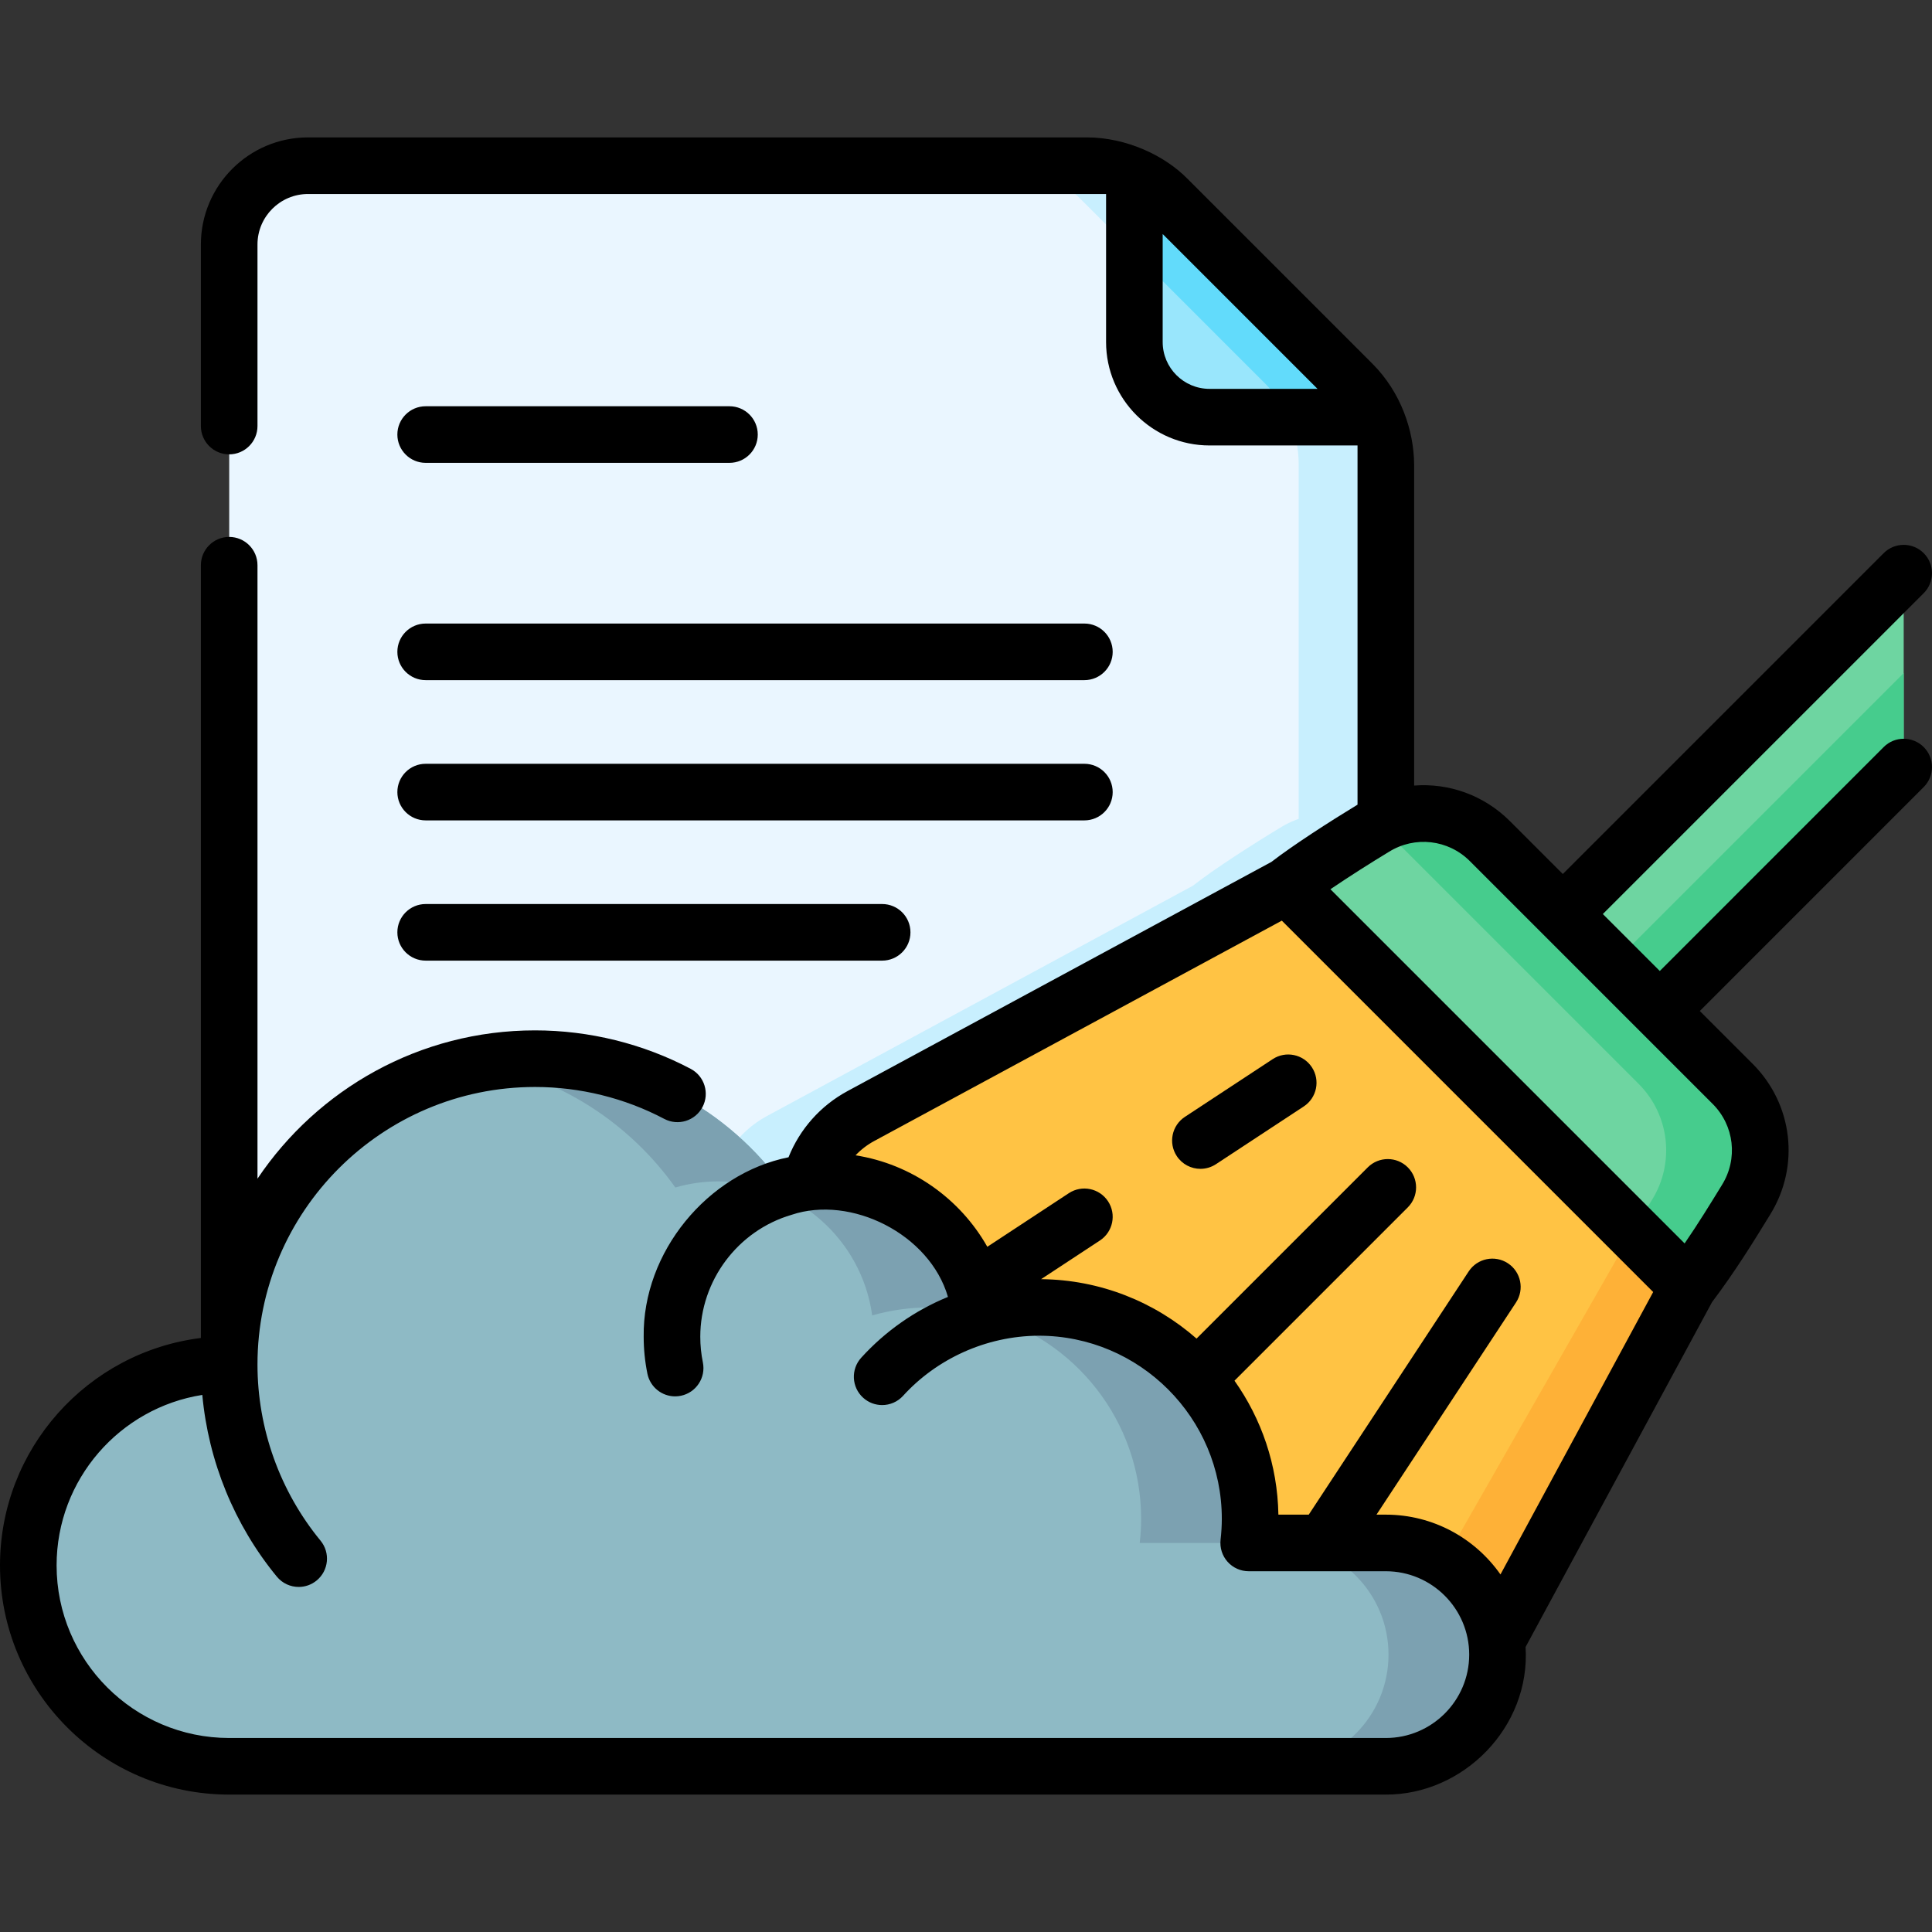 <svg id="Capa_1" enable-background="new 0 0 512 512" height="512" viewBox="0 0 512 512" width="512" xmlns="http://www.w3.org/2000/svg"><rect x="0" y="0" width="512" height="512" fill="#333333" stroke="none"/><g><g><path d="m367.26 123.09v345h-306.52v-403.3c0-11.53 9.35-20.88 20.88-20.88h206.47c4.37 0 8.64.95 12.54 2.73 3.27 1.48 6.27 3.54 8.86 6.14l48.91 48.9c2.58 2.6 4.64 5.6 6.13 8.87 1.79 3.9 2.73 8.17 2.73 12.54z" fill="#eaf6ff"/><path d="m367.26 123.09v345h-23.09v-345c0-4.37-.94-8.64-2.73-12.54-1.48-3.27-3.55-6.27-6.13-8.87l-48.91-48.9c-2.58-2.6-5.59-4.66-8.86-6.14-3.9-1.78-8.17-2.73-12.54-2.73h23.09c4.37 0 8.64.95 12.54 2.73 3.27 1.48 6.27 3.54 8.86 6.14l48.91 48.9c2.58 2.6 4.64 5.6 6.13 8.87 1.79 3.9 2.73 8.17 2.73 12.54z" fill="#c8effe"/><path d="m367.26 220.6v222.53l-5.85 10.82c-4.98 9.22-14.31 14.14-23.75 14.14-6.8 0-13.67-2.55-19.01-7.9l-121.66-121.66c-12.76-12.75-9.63-34.19 6.24-42.76l112.9-61.04c5.71-4.5 15.92-11.02 23.1-15.36 8.8-5.47 19.93-4.85 28.03 1.23z" fill="#c8effe"/><path d="m364.53 110.55h-44c-10.99 0-19.91-8.92-19.91-19.91v-44c3.28 1.48 6.28 3.54 8.87 6.14l48.9 48.9c2.589 2.6 4.649 5.59 6.14 8.87z" fill="#99e6fc"/><path d="m364.53 110.55h-23.09c-1.48-3.27-3.55-6.27-6.13-8.87l-34.69-34.68v-20.36c3.28 1.48 6.28 3.54 8.87 6.14l48.9 48.9c2.589 2.6 4.649 5.59 6.14 8.87z" fill="#62dbfb"/><path d="m447.364 341.046-106.323-106.323c5.71-4.492 15.919-11.014 23.093-15.36 9.815-6.096 22.536-4.625 30.706 3.545l64.339 64.339c8.17 8.17 9.64 20.891 3.545 30.706-4.621 7.528-9.36 15.215-15.36 23.093z" fill="#6ed5a1"/><path d="m462.719 317.95c-4.62 7.53-9.36 15.22-15.36 23.1l-14.74-14.74c1.78-2.81 3.49-5.59 5.19-8.36 6.1-9.81 4.63-22.53-3.54-30.7l-64.34-64.34c-1.56-1.56-3.3-2.88-5.14-3.95 9.72-5.62 22.06-4.04 30.05 3.95l64.34 64.34c8.17 8.17 9.641 20.89 3.54 30.7z" fill="#46cc8d"/><path d="m504.5 151.891v51.391l-64.641 64.649-25.7-25.7z" fill="#6ed5a1"/><path d="m504.5 178.37v24.91l-64.641 64.65-12.459-12.46z" fill="#46cc8d"/><path d="m447.364 341.046-106.323-106.323-112.904 61.041c-15.865 8.577-18.993 30.014-6.24 42.767l121.659 121.659c12.753 12.753 34.19 9.625 42.767-6.24z" fill="#ffc344"/><path d="m447.359 341.05-61.04 112.9c-7.38 13.67-24.31 17.88-37.01 10.63 4.22-2.38 7.86-5.95 10.39-10.63l72.92-127.64z" fill="#feb137"/><path d="m260.09 348.58c-.02 0-.04 0-.06.01v-.03c.019 0 .04.01.06.02z" fill="#7ca1b1"/><path d="m367.26 408.897h-36.34c.239-2.102.375-4.235.375-6.401 0-30.939-25.081-56.021-56.021-56.021-5.288 0-10.398.749-15.248 2.118-2.759-20.058-19.957-35.51-40.773-35.51-3.958 0-7.78.57-11.402 1.612-14.69-20.648-38.796-34.131-66.067-34.131-44.762 0-81.048 36.286-81.048 81.048-29.402 0-53.238 23.835-53.238 53.238 0 29.402 23.835 53.238 53.238 53.238h34.049 152.655 119.82c16.345 0 29.595-13.25 29.595-29.595 0-16.346-13.25-29.596-29.595-29.596z" fill="#8ebac5"/><g fill="#7ca1b1"><path d="m259.96 348.14c-4.34-1.09-8.89-1.66-13.57-1.66-5.29 0-10.4.74-15.25 2.11-2.76-20.05-19.95-35.51-40.77-35.51-3.96 0-7.78.57-11.4 1.62-12.04-16.92-30.39-29.03-51.63-32.85 4.69-.85 9.52-1.29 14.45-1.29 27.27 0 51.37 13.49 66.06 34.14 3.62-1.05 7.45-1.62 11.4-1.62 20.66 0 37.76 15.23 40.71 35.06z"/><path d="m331.299 402.5c0 2.16-.14 4.3-.38 6.4h-28.88c.24-2.1.37-4.24.37-6.4 0-25.94-17.62-47.75-41.55-54.13 4.6-1.23 9.43-1.89 14.42-1.89 30.931 0 56.02 25.08 56.02 56.02z"/><path d="m396.859 438.49c0 16.35-13.25 29.6-29.6 29.6h-28.88c16.34 0 29.59-13.25 29.59-29.6 0-8.17-3.31-15.57-8.67-20.92-5.35-5.36-12.75-8.67-20.92-8.67h28.88c8.18 0 15.58 3.31 20.93 8.67 5.36 5.35 8.67 12.75 8.67 20.92z"/></g></g><g><path d="m499.196 197.979-59.335 59.343-15.093-15.093 85.034-85.034c2.929-2.93 2.929-7.678 0-10.607-2.929-2.928-7.678-2.928-10.606 0l-85.035 85.035-14.018-14.018c-6.908-6.908-16.215-10.138-25.382-9.423v-85.094c-.071-8.979-3.485-19.125-11.062-26.709l-48.895-48.895c-6.169-6.346-16.371-11.051-26.718-11.072h-206.467c-15.65 0-28.382 12.732-28.382 28.382v48.114c0 4.143 3.358 7.5 7.5 7.5s7.5-3.357 7.5-7.5v-48.114c0-7.379 6.003-13.382 13.382-13.382h211.503v39.228c0 15.114 12.296 27.41 27.41 27.41h39.229v95.194c-7.405 4.501-17.016 10.686-22.819 15.169l-112.372 60.754c-7.14 3.86-12.635 10.093-15.603 17.521-21.445 4.314-38.681 25.108-38.382 47.565 0 3.297.333 6.595.989 9.801.727 3.551 3.852 5.998 7.34 5.998.499 0 1.004-.051 1.511-.154 4.058-.83 6.675-4.793 5.844-8.852-.454-2.218-.684-4.504-.684-6.793 0-14.875 9.935-28.136 24.181-32.312 15.731-5.292 36.629 5.077 41.456 21.756-8.728 3.571-16.584 9.058-22.994 16.122-2.784 3.067-2.554 7.811.513 10.594 1.437 1.304 3.24 1.946 5.038 1.946 2.042 0 4.076-.829 5.556-2.46 8.777-9.651 21.811-15.859 35.94-15.923 26.754 0 48.521 21.767 48.521 48.521 0 1.778-.11 3.647-.327 5.554-.242 2.123.434 4.248 1.856 5.842 1.423 1.595 3.458 2.506 5.595 2.506h36.339c12.184 0 22.096 9.912 22.096 22.096 0 12.183-9.912 22.095-22.096 22.095h-306.522c-25.219-.002-45.737-20.52-45.737-45.74 0-22.797 16.766-41.748 38.615-45.18 1.616 17.597 8.481 34.45 19.747 48.151 1.483 1.804 3.631 2.736 5.797 2.736 1.676 0 3.363-.56 4.759-1.707 3.199-2.631 3.66-7.357 1.029-10.557-10.776-13.104-16.711-29.683-16.711-46.682 0-40.555 32.994-73.549 73.548-73.549 11.931 0 23.774 2.924 34.249 8.455 3.664 1.935 8.2.533 10.135-3.13 1.934-3.662.533-8.2-3.13-10.134-12.625-6.667-26.891-10.191-41.253-10.191-30.612 0-57.639 15.619-73.548 39.302v-162.571c0-4.143-3.358-7.5-7.5-7.5s-7.5 3.357-7.5 7.5v204.787c-29.964 3.707-53.237 29.319-53.237 60.27 0 33.49 27.247 60.737 60.737 60.737h306.522c20.516.059 38.363-17.818 37.039-39.115l49.409-91.389c6.145-8.131 11.064-16.131 15.388-23.174 7.976-12.841 6.079-29.275-4.612-39.967l-14.015-14.015 59.335-59.344c2.929-2.929 2.928-7.678-.001-10.606-2.928-2.926-7.677-2.927-10.606.002zm-178.664-94.928c-6.843 0-12.41-5.567-12.41-12.41v-28.624l41.034 41.033h-28.624zm77.109 314.195c-6.715-9.573-17.826-15.849-30.381-15.849h-2.475l36.974-56.227c2.276-3.461 1.315-8.111-2.146-10.388-3.46-2.274-8.111-1.315-10.387 2.146l-42.394 64.469h-8.045c-.226-13.199-4.508-25.424-11.636-35.498l45.929-45.929c2.929-2.93 2.929-7.678 0-10.607-2.929-2.928-7.678-2.928-10.606 0l-45.377 45.377c-11.034-9.675-25.432-15.594-41.19-15.749l15.588-10.251c3.46-2.276 4.421-6.927 2.146-10.388s-6.926-4.42-10.388-2.146l-21.602 14.206c-7.237-12.789-20.075-21.914-34.916-24.24 1.413-1.501 3.079-2.788 4.97-3.81l107.987-58.383 98.418 98.417zm56.235-124.695c5.737 5.737 6.756 14.556 2.456 21.479-3.099 5.048-6.272 10.216-9.89 15.487l-93.865-93.865c5.014-3.408 10.904-7.123 15.515-9.917 6.891-4.277 15.71-3.261 21.446 2.478z"/><path d="m314.002 295.986c-3.461 2.275-4.422 6.927-2.146 10.388 1.441 2.19 3.833 3.38 6.273 3.38 1.414 0 2.844-.399 4.114-1.234l23.27-15.302c3.461-2.275 4.422-6.927 2.146-10.388-2.276-3.46-6.927-4.421-10.387-2.146z"/><path d="m112.806 122.661h80.508c4.142 0 7.5-3.357 7.5-7.5s-3.358-7.5-7.5-7.5h-80.508c-4.142 0-7.5 3.357-7.5 7.5s3.358 7.5 7.5 7.5z"/><path d="m112.806 180.246h174.567c4.142 0 7.5-3.357 7.5-7.5s-3.358-7.5-7.5-7.5h-174.567c-4.142 0-7.5 3.357-7.5 7.5s3.358 7.5 7.5 7.5z"/><path d="m112.806 217.412h174.567c4.142 0 7.5-3.357 7.5-7.5s-3.358-7.5-7.5-7.5h-174.567c-4.142 0-7.5 3.357-7.5 7.5s3.358 7.5 7.5 7.5z"/><path d="m112.806 254.577h120.975c4.142 0 7.5-3.357 7.5-7.5s-3.358-7.5-7.5-7.5h-120.975c-4.142 0-7.5 3.357-7.5 7.5s3.358 7.5 7.5 7.5z"/></g></g></svg>